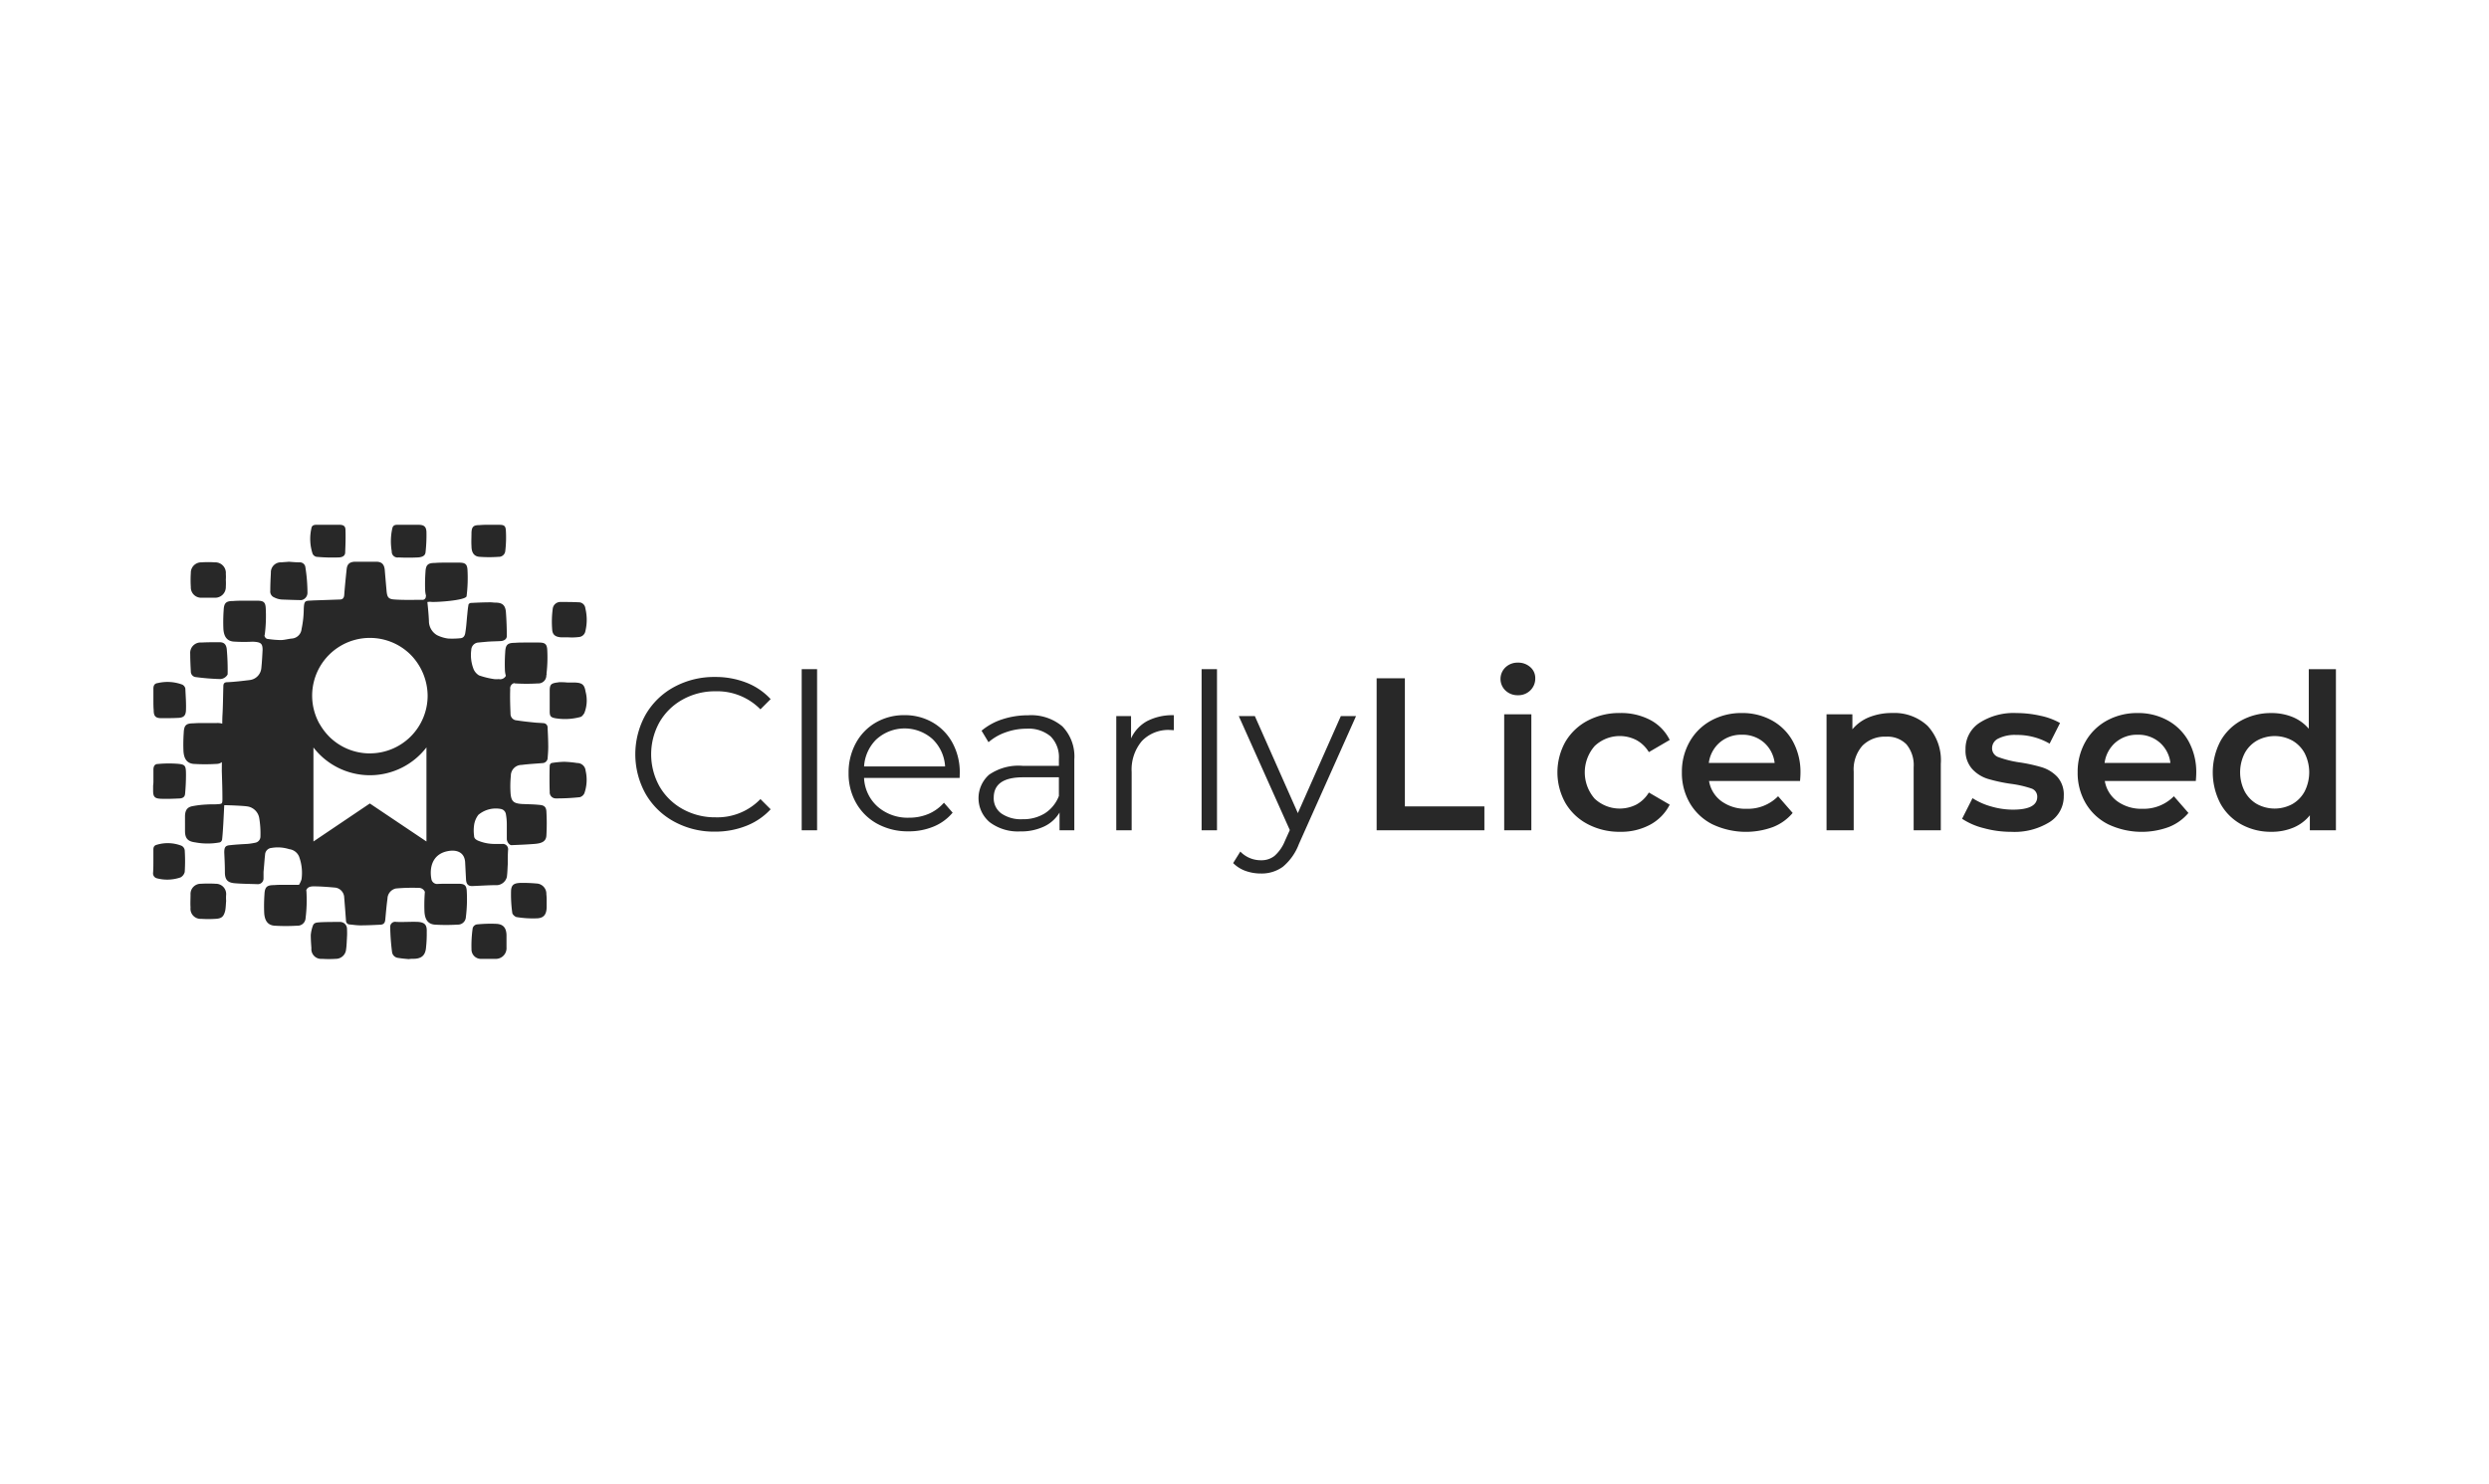 <svg xmlns="http://www.w3.org/2000/svg" viewBox="0 0 275 164"><title>FullSub_Licensed_mono_h</title><path d="M74.477,90.8a8.082,8.082,0,0,1-3.144-3.059,8.986,8.986,0,0,1,0-8.761,8.069,8.069,0,0,1,3.156-3.06A9.237,9.237,0,0,1,79,74.818a9.347,9.347,0,0,1,3.456.624,7.167,7.167,0,0,1,2.688,1.824l-1.127,1.128A6.7,6.7,0,0,0,79.049,76.4a7.308,7.308,0,0,0-3.623.912,6.667,6.667,0,0,0-2.557,2.5,7.291,7.291,0,0,0,0,7.105,6.674,6.674,0,0,0,2.557,2.5,7.307,7.307,0,0,0,3.623.911,6.6,6.6,0,0,0,4.969-2.016l1.127,1.128a7.254,7.254,0,0,1-2.7,1.836,9.28,9.28,0,0,1-3.468.636A9.158,9.158,0,0,1,74.477,90.8Z" fill="#282828"/><path d="M88.577,73.955h1.7V91.762h-1.7Z" fill="#282828"/><path d="M106.025,85.978H95.465a4.514,4.514,0,0,0,1.512,3.181,5.026,5.026,0,0,0,3.457,1.212,5.465,5.465,0,0,0,2.159-.42,4.721,4.721,0,0,0,1.7-1.237l.96,1.1a5.4,5.4,0,0,1-2.1,1.536,7.084,7.084,0,0,1-2.772.528,7.009,7.009,0,0,1-3.444-.828,5.956,5.956,0,0,1-2.34-2.292,6.531,6.531,0,0,1-.84-3.311,6.769,6.769,0,0,1,.8-3.313,5.828,5.828,0,0,1,2.208-2.28,6.175,6.175,0,0,1,3.157-.815,6.108,6.108,0,0,1,3.143.815,5.787,5.787,0,0,1,2.184,2.269,6.826,6.826,0,0,1,.792,3.324Zm-9.156-4.307a4.572,4.572,0,0,0-1.4,3.036h8.952a4.575,4.575,0,0,0-1.4-3.036,4.634,4.634,0,0,0-6.145,0Z" fill="#282828"/><path d="M117.377,80.278a4.778,4.778,0,0,1,1.32,3.66v7.824h-1.632V89.8a3.907,3.907,0,0,1-1.692,1.536,5.922,5.922,0,0,1-2.652.551,5.189,5.189,0,0,1-3.36-1.007,3.468,3.468,0,0,1-.084-5.256,5.7,5.7,0,0,1,3.708-.985h4.008v-.768a3.242,3.242,0,0,0-.912-2.484,3.771,3.771,0,0,0-2.664-.852,6.8,6.8,0,0,0-2.3.4,5.806,5.806,0,0,0-1.9,1.092l-.768-1.271a6.82,6.82,0,0,1,2.3-1.261,8.965,8.965,0,0,1,2.832-.443A5.35,5.35,0,0,1,117.377,80.278Zm-1.92,9.6a3.954,3.954,0,0,0,1.536-1.909V85.906h-3.96q-3.24,0-3.24,2.257a2.061,2.061,0,0,0,.84,1.739,3.813,3.813,0,0,0,2.352.637A4.493,4.493,0,0,0,115.457,89.879Z" fill="#282828"/><path d="M126.749,79.69a6.08,6.08,0,0,1,2.941-.647V80.7l-.408-.024a4.035,4.035,0,0,0-3.12,1.224,4.878,4.878,0,0,0-1.129,3.433v6.431h-1.7V79.138h1.632V81.61A4.139,4.139,0,0,1,126.749,79.69Z" fill="#282828"/><path d="M132.761,73.955h1.7V91.762h-1.7Z" fill="#282828"/><path d="M149.826,79.138l-6.313,14.136a6.036,6.036,0,0,1-1.775,2.521,3.98,3.98,0,0,1-2.425.744,4.972,4.972,0,0,1-1.7-.288,3.7,3.7,0,0,1-1.367-.865l.792-1.272a3.135,3.135,0,0,0,2.3.96,2.309,2.309,0,0,0,1.476-.48,4.372,4.372,0,0,0,1.141-1.631l.551-1.225-5.639-12.6h1.775l4.752,10.728,4.752-10.728Z" fill="#282828"/><path d="M152.1,74.963h3.12v14.16h8.784v2.639H152.1Z" fill="#282828"/><path d="M166.337,76.318a1.768,1.768,0,0,1,0-2.567,1.928,1.928,0,0,1,1.369-.517,1.987,1.987,0,0,1,1.367.492,1.586,1.586,0,0,1,.552,1.237,1.813,1.813,0,0,1-.54,1.332,1.872,1.872,0,0,1-1.379.54A1.924,1.924,0,0,1,166.337,76.318Zm-.144,2.628h3V91.762h-3Z" fill="#282828"/><path d="M175.433,91.09a6.155,6.155,0,0,1-2.473-2.339,6.923,6.923,0,0,1,0-6.781,6.221,6.221,0,0,1,2.46-2.328,7.506,7.506,0,0,1,3.588-.84,6.912,6.912,0,0,1,3.324.768,4.99,4.99,0,0,1,2.149,2.208l-2.305,1.345a3.652,3.652,0,0,0-1.38-1.332,4.023,4.023,0,0,0-4.595.647,4.418,4.418,0,0,0-.012,5.832,4.048,4.048,0,0,0,4.607.649,3.66,3.66,0,0,0,1.38-1.332l2.305,1.343a5.193,5.193,0,0,1-2.172,2.22,6.767,6.767,0,0,1-3.3.78A7.5,7.5,0,0,1,175.433,91.09Z" fill="#282828"/><path d="M198.88,86.314H188.825a3.478,3.478,0,0,0,1.38,2.244,4.521,4.521,0,0,0,2.772.828A4.674,4.674,0,0,0,196.456,88l1.609,1.847a5.412,5.412,0,0,1-2.185,1.56,8.652,8.652,0,0,1-6.695-.312,6.041,6.041,0,0,1-2.484-2.339,6.609,6.609,0,0,1-.876-3.4,6.716,6.716,0,0,1,.851-3.372,6.07,6.07,0,0,1,2.364-2.34,6.909,6.909,0,0,1,3.409-.84,6.718,6.718,0,0,1,3.347.829,5.86,5.86,0,0,1,2.305,2.328,7.058,7.058,0,0,1,.827,3.467C198.928,85.634,198.913,85.93,198.88,86.314Zm-8.868-4.26a3.594,3.594,0,0,0-1.212,2.268h7.273a3.541,3.541,0,0,0-1.176-2.256,3.577,3.577,0,0,0-2.448-.863A3.626,3.626,0,0,0,190.012,82.054Z" fill="#282828"/><path d="M212.968,80.218a5.588,5.588,0,0,1,1.464,4.2v7.343h-3V84.8a3.6,3.6,0,0,0-.792-2.532,2.93,2.93,0,0,0-2.256-.851,3.465,3.465,0,0,0-2.616,1,3.969,3.969,0,0,0-.96,2.867v6.48h-3V78.946h2.856V80.6a4.687,4.687,0,0,1,1.873-1.344,6.753,6.753,0,0,1,2.544-.456A5.353,5.353,0,0,1,212.968,80.218Z" fill="#282828"/><path d="M219.16,91.522a7.6,7.6,0,0,1-2.376-1.032l1.152-2.279a7.406,7.406,0,0,0,2.076.923,8.588,8.588,0,0,0,2.388.348q2.688,0,2.687-1.416a.944.944,0,0,0-.683-.935,11.825,11.825,0,0,0-2.2-.5,17.83,17.83,0,0,1-2.58-.553,3.933,3.933,0,0,1-1.727-1.092,3.047,3.047,0,0,1-.733-2.172,3.414,3.414,0,0,1,1.525-2.916,6.941,6.941,0,0,1,4.116-1.092,11.879,11.879,0,0,1,2.64.3,7.413,7.413,0,0,1,2.16.8l-1.152,2.28a7.118,7.118,0,0,0-3.672-.96,4.058,4.058,0,0,0-2,.4,1.179,1.179,0,0,0-.684,1.044,1.04,1.04,0,0,0,.732,1.019,11.619,11.619,0,0,0,2.268.565,17.546,17.546,0,0,1,2.52.551,3.96,3.96,0,0,1,1.692,1.056,2.944,2.944,0,0,1,.708,2.112,3.34,3.34,0,0,1-1.56,2.88,7.361,7.361,0,0,1-4.249,1.08A11.426,11.426,0,0,1,219.16,91.522Z" fill="#282828"/><path d="M242.608,86.314H232.552a3.486,3.486,0,0,0,1.38,2.244,4.524,4.524,0,0,0,2.773.828A4.674,4.674,0,0,0,240.184,88l1.608,1.847a5.408,5.408,0,0,1-2.184,1.56,8.652,8.652,0,0,1-6.695-.312,6.037,6.037,0,0,1-2.485-2.339,6.609,6.609,0,0,1-.876-3.4,6.706,6.706,0,0,1,.852-3.372,6.057,6.057,0,0,1,2.364-2.34,6.908,6.908,0,0,1,3.408-.84,6.725,6.725,0,0,1,3.348.829,5.867,5.867,0,0,1,2.305,2.328,7.068,7.068,0,0,1,.827,3.467Q242.656,85.738,242.608,86.314Zm-8.868-4.26a3.589,3.589,0,0,0-1.212,2.268H239.8a3.537,3.537,0,0,0-1.176-2.256,3.576,3.576,0,0,0-2.448-.863A3.623,3.623,0,0,0,233.74,82.054Z" fill="#282828"/><path d="M258.087,73.955V91.762h-2.88V90.106a4.629,4.629,0,0,1-1.835,1.368,6.2,6.2,0,0,1-2.413.456,6.742,6.742,0,0,1-3.323-.816A5.85,5.85,0,0,1,245.32,88.8a7.456,7.456,0,0,1,0-6.876,5.876,5.876,0,0,1,2.316-2.3,6.753,6.753,0,0,1,3.323-.817,6.1,6.1,0,0,1,2.329.432,4.69,4.69,0,0,1,1.8,1.3V73.955Zm-4.823,14.916a3.558,3.558,0,0,0,1.368-1.405,4.675,4.675,0,0,0,0-4.223,3.556,3.556,0,0,0-1.368-1.4,4.081,4.081,0,0,0-3.889,0,3.553,3.553,0,0,0-1.367,1.4,4.667,4.667,0,0,0,0,4.223,3.556,3.556,0,0,0,1.367,1.405,4.1,4.1,0,0,0,3.889,0Z" fill="#282828"/><path d="M21.554,74.82a25.532,25.532,0,0,0,2.757.228.972.972,0,0,0,.841-.516,26.176,26.176,0,0,0-.1-2.813c-.067-.506-.3-.742-.807-.742-.639,0-1.311,0-1.984.034a1.149,1.149,0,0,0-1.244,1.247c0,.641.033,1.315.067,1.955A.617.617,0,0,0,21.554,74.82Z" fill="#282828"/><path d="M30.3,66.026a2.134,2.134,0,0,0,.908.236c.711.026,1.4.051,2.09.062a.822.822,0,0,0,.673-.793,18.3,18.3,0,0,0-.241-2.909.614.614,0,0,0-.6-.472c-.4,0-.807-.034-1.211-.068-.3.034-.572.034-.807.068A1.1,1.1,0,0,0,29.929,63.3c-.034.64-.067,1.314-.067,1.989A.7.7,0,0,0,30.3,66.026Z" fill="#282828"/><path d="M63.763,84.328a11.369,11.369,0,0,0-1.412-.135,9.934,9.934,0,0,0-1.413.135.337.337,0,0,0-.2.27c-.034.5-.034,2.427,0,2.9a.667.667,0,0,0,.639.741,23.756,23.756,0,0,0,2.69-.135.8.8,0,0,0,.5-.438,4.5,4.5,0,0,0,.134-2.494A.923.923,0,0,0,63.763,84.328Z" fill="#282828"/><path d="M63.492,75.43h-.807a7.529,7.529,0,0,0-.875-.034c-.1,0-.168.034-.269.034-.672.1-.807.236-.807.944V78.6c0,.539.1.674.6.775a6.473,6.473,0,0,0,2.792-.135c.168-.033.336-.269.437-.438a3.782,3.782,0,0,0,.135-2.36C64.568,75.632,64.3,75.464,63.492,75.43Z" fill="#282828"/><path d="M46.207,101.887c-.807-.033-1.614.034-2.422,0a.55.55,0,0,0-.672.573,24.818,24.818,0,0,0,.2,2.731.751.751,0,0,0,.672.674c.4.068.774.1,1.177.135a2.692,2.692,0,0,1,.5-.034c.908,0,1.345-.371,1.412-1.281A13.965,13.965,0,0,0,47.149,103C47.182,102.224,46.947,101.955,46.207,101.887Z" fill="#282828"/><path d="M37.566,101.892c-.74,0-1.48,0-2.186.033-.3.034-.673,0-.807.371a3.9,3.9,0,0,0-.236,1.045c0,.472.034.978.068,1.45a1.08,1.08,0,0,0,1.177,1.18,11.574,11.574,0,0,0,1.513,0,1.138,1.138,0,0,0,1.143-1.045c.068-.439.068-.877.1-1.315,0,0-.033,0,0-.034a8.125,8.125,0,0,0,0-.91A.762.762,0,0,0,37.566,101.892Z" fill="#282828"/><path d="M59.289,97.645a16.453,16.453,0,0,0-1.816-.067c-.673.033-.975.2-1.009.876a14.637,14.637,0,0,0,.135,2.427c0,.169.3.439.47.472a11.024,11.024,0,0,0,2.355.135c.706-.067.941-.472.975-1.18V99.6a5.919,5.919,0,0,0-.034-.775A1.13,1.13,0,0,0,59.289,97.645Z" fill="#282828"/><path d="M62.051,70.44h.773a6.061,6.061,0,0,0,1.11-.034.791.791,0,0,0,.74-.64,5.366,5.366,0,0,0,0-2.529.74.74,0,0,0-.774-.674c-.639-.033-1.311-.033-1.95-.033a.847.847,0,0,0-.875.707,10.781,10.781,0,0,0-.067,2.326C61.042,70.2,61.412,70.406,62.051,70.44Z" fill="#282828"/><path d="M23.843,97.673a13.323,13.323,0,0,0-1.648,0,1.123,1.123,0,0,0-1.143,1.18c0,.472-.034.978,0,1.45a1.116,1.116,0,0,0,1.177,1.247,12.262,12.262,0,0,0,1.581,0c.672-.034.908-.236,1.076-.91.067-.371.067-.708.1-1.079a4.454,4.454,0,0,1,0-.674A1.134,1.134,0,0,0,23.843,97.673Z" fill="#282828"/><path d="M22.294,66.06h1.412a1.176,1.176,0,0,0,1.245-1.214,6.067,6.067,0,0,0,0-.775,4.117,4.117,0,0,0,0-.64A1.168,1.168,0,0,0,23.74,62.15a10.747,10.747,0,0,0-1.48,0,1.15,1.15,0,0,0-1.177,1.179,12.162,12.162,0,0,0,0,1.551A1.141,1.141,0,0,0,22.294,66.06Z" fill="#282828"/><path d="M54.818,102.1a15.165,15.165,0,0,0-2.152.067.59.59,0,0,0-.438.4,13.445,13.445,0,0,0-.134,2.326,1.043,1.043,0,0,0,1.143,1.078h1.446a1.184,1.184,0,0,0,1.278-1.281v-1.382C55.928,102.533,55.591,102.128,54.818,102.1Z" fill="#282828"/><path d="M19.435,84.4a13.084,13.084,0,0,0-1.984.033c-.37,0-.5.27-.5.641v1.18a3.547,3.547,0,0,1-.033.573V87.4c0,.64.168.843.807.876.706.034,1.446,0,2.152-.033.336-.034.538-.169.572-.506q.1-1.062.1-2.124C20.545,84.566,20.478,84.465,19.435,84.4Z" fill="#282828"/><path d="M44.022,61.607c.74.034,1.447.034,2.153,0,.5-.034.807-.2.841-.573a16.91,16.91,0,0,0,.1-2.259c-.033-.606-.3-.775-.908-.775h-2.32c-.3,0-.471.1-.538.371a6.582,6.582,0,0,0-.068,2.562A.64.64,0,0,0,44.022,61.607Z" fill="#282828"/><path d="M20.143,75.663a4.691,4.691,0,0,0-2.724-.169c-.337.034-.471.27-.471.607v1.281c0,.371,0,.742.033,1.112,0,.641.2.877.841.877s1.278,0,1.917-.034c.538-.034.774-.236.807-.809.034-.809-.033-1.618-.067-2.427A.635.635,0,0,0,20.143,75.663Z" fill="#282828"/><path d="M34.975,61.54a19.385,19.385,0,0,0,2.421.067c.3,0,.707-.1.74-.506.034-.842.067-1.685.034-2.528,0-.438-.236-.573-.673-.573H34.941c-.3,0-.5.1-.538.4a5.274,5.274,0,0,0,.135,2.8A.611.611,0,0,0,34.975,61.54Z" fill="#282828"/><path d="M20.04,93.465a4.189,4.189,0,0,0-2.724-.1c-.269.068-.37.236-.37.54v1.213c0,.438,0,.877-.033,1.349a.557.557,0,0,0,.437.606,4.509,4.509,0,0,0,2.589-.1.926.926,0,0,0,.471-.607,18.731,18.731,0,0,0,0-2.393A.65.65,0,0,0,20.04,93.465Z" fill="#282828"/><path d="M53,61.54a14.51,14.51,0,0,0,2.085,0,.706.706,0,0,0,.74-.641,12.642,12.642,0,0,0,.067-2.259c-.033-.573-.235-.64-.807-.64H54.01a10.356,10.356,0,0,0-1.043.034c-.639,0-.84.168-.874.809,0,.5-.034,1.011,0,1.517C52.093,61.1,52.4,61.506,53,61.54Z" fill="#282828"/><path d="M57.635,84.538c.751-.1,1.536-.136,2.288-.2a.586.586,0,0,0,.58-.513c.034-.411.069-.856.069-1.267,0-.719-.035-1.4-.069-2.122a.476.476,0,0,0-.478-.514c-.341-.034-.649-.034-.956-.068-.683-.069-1.332-.137-1.981-.24a.714.714,0,0,1-.683-.719c-.034-.924-.068-1.814-.034-2.738A.59.59,0,0,1,56.8,75.5c.04.007.069.027.112.031a20.885,20.885,0,0,0,2.527,0,.876.876,0,0,0,.922-.822c0-.035.005-.071.009-.107a.677.677,0,0,0,.031-.131l-.02-.011a15.378,15.378,0,0,0,.083-2.626c-.034-.719-.308-.822-.991-.822H58.141c-.444,0-.854,0-1.263.034-.786,0-1.025.206-1.059,1.027a18.685,18.685,0,0,0-.034,1.951,2.578,2.578,0,0,0,.106.663.705.705,0,0,1-.784.366,2.576,2.576,0,0,1-.512,0,9.148,9.148,0,0,1-1.673-.411,1.532,1.532,0,0,1-.581-.65,4.247,4.247,0,0,1-.273-2.157.843.843,0,0,1,.751-.821c.376-.034.717-.069,1.093-.1.478-.034.99-.034,1.468-.068.308-.035.615-.206.615-.548q0-1.335-.1-2.67c-.068-.753-.41-1.027-1.161-1.027-.171,0-.376-.034-.547-.034-.717,0-1.434.034-2.151.068-.1,0-.274.1-.274.2-.068.377-.1.719-.136,1.1-.069.65-.1,1.3-.205,1.917-.034.308-.137.65-.547.684a9.148,9.148,0,0,1-1.366.035,3.935,3.935,0,0,1-1.229-.377,1.81,1.81,0,0,1-.888-1.575c-.034-.718-.1-1.4-.171-2.088.115-.009.216-.019.321-.029.156.1,3.977-.11,4.011-.624a16.175,16.175,0,0,0,.1-2.875c-.034-.719-.307-.822-.99-.822H49.33c-.41,0-.854,0-1.264.034-.785,0-1.024.206-1.058,1.027a18.415,18.415,0,0,0-.035,1.951,2.656,2.656,0,0,0,.094.635c-.006.04-.015.082-.02.121a.36.36,0,0,1-.409.343c-.991,0-2.015.034-3.006-.035-.717-.034-.854-.239-.922-.958-.068-.787-.137-1.54-.2-2.328-.068-.616-.341-.89-.956-.89H39.192c-.546.034-.819.24-.888.788-.1.958-.2,1.916-.273,2.909-.034.343-.2.479-.478.479-.956.035-1.947.069-2.9.1-.922.069-1.059-.1-1.093,1.027a10.9,10.9,0,0,1-.239,2.123,1.166,1.166,0,0,1-1.024,1.061c-.444.034-.854.171-1.3.171a10.734,10.734,0,0,1-1.5-.137.47.47,0,0,1-.273-.342c0-.013,0-.026,0-.038a.86.86,0,0,0,.036-.137,16.187,16.187,0,0,0,.1-2.876c-.034-.719-.308-.821-.991-.821H27.033c-.444,0-.853,0-1.263.034-.786,0-1.025.2-1.059,1.027a18.68,18.68,0,0,0-.034,1.951c.034.924.375,1.438,1.127,1.506a17.739,17.739,0,0,0,2.1.013c.119.007.238.007.357.025.614.069.751.274.751.89-.034.651-.068,1.335-.137,1.986a1.457,1.457,0,0,1-1.263,1.335c-.82.1-1.639.2-2.459.239-.41,0-.478.172-.478.514-.034,1.061-.034,2.157-.1,3.218-.007.119-.014.433-.02.851a1.838,1.838,0,0,0-.6-.069H22.624c-.41,0-.854,0-1.264.034-.785,0-1.024.206-1.059,1.027a18.7,18.7,0,0,0-.034,1.952c.034.924.376,1.437,1.127,1.506a20.9,20.9,0,0,0,2.528,0,.967.967,0,0,0,.591-.2c0,.516-.006.891-.006.99.034,1.027.068,2.054.068,3.081,0,.548-.034.548-.546.582-.376.034-.786,0-1.2.034a10.676,10.676,0,0,0-1.5.171c-.615.1-.854.411-.888,1.062V91.83c0,.822.307,1.164,1.127,1.267a7.338,7.338,0,0,0,2.732,0,.436.436,0,0,0,.239-.309c.068-.616.1-1.2.137-1.814.034-.65.068-1.3.1-1.985.547,0,2.152.068,2.562.137a1.561,1.561,0,0,1,1.3,1.266,10.2,10.2,0,0,1,.137,2.054.693.693,0,0,1-.546.685,6.969,6.969,0,0,1-.888.137c-.615.034-1.264.068-1.879.137-.58.034-.683.239-.683.821.034.719.069,1.438.069,2.157,0,.821.273,1.164,1.092,1.232s1.64.069,2.459.1a.631.631,0,0,0,.718-.65v-.719c.068-.651.1-1.267.17-1.883a.778.778,0,0,1,.717-.753,4.159,4.159,0,0,1,1.947.137,1.357,1.357,0,0,1,1.093.821,5.187,5.187,0,0,1,.273,2.5,2.348,2.348,0,0,1-.282.619c-.052,0-.1,0-.162,0H31.542c-.444,0-.853,0-1.263.034-.786,0-1.025.206-1.059,1.027a18.7,18.7,0,0,0-.034,1.952c.034.924.376,1.437,1.127,1.506a20.885,20.885,0,0,0,2.527,0,.876.876,0,0,0,.922-.822,16.175,16.175,0,0,0,.1-2.875,2.039,2.039,0,0,0-.023-.228c.124-.293.354-.421.808-.421.786,0,1.605.068,2.391.136a1.135,1.135,0,0,1,.99,1.062c.069.856.137,1.745.2,2.6a.411.411,0,0,0,.376.411c.41.034.785.1,1.2.1.717,0,1.435-.034,2.152-.069.41,0,.58-.171.614-.582.069-.753.137-1.54.24-2.293a1.185,1.185,0,0,1,.922-1.13,20.7,20.7,0,0,1,2.527-.068.711.711,0,0,1,.683.442c-.005.053-.011.1-.013.162a18.41,18.41,0,0,0-.034,1.951c.034.924.375,1.438,1.127,1.506a20.683,20.683,0,0,0,2.527,0,.876.876,0,0,0,.922-.821,16.186,16.186,0,0,0,.1-2.876c-.034-.719-.307-.821-.99-.821H49.254c-.326,0-.669.01-1,.027a.656.656,0,0,1-.588-.529c-.239-1.232.068-2.807,1.878-3.115.786-.137,1.742.034,1.845,1.2l.1,1.951c.034.514.239.754.751.719.888-.034,1.811-.1,2.733-.1A1.208,1.208,0,0,0,56,96.931c.068-.48.068-.925.1-1.4,0-.513,0-1.061.034-1.575a.589.589,0,0,0-.649-.684h-.854a4.793,4.793,0,0,1-1.844-.377c-.273-.137-.41-.274-.41-.548a4.185,4.185,0,0,1,0-1.129,2.406,2.406,0,0,1,.478-1.164,3,3,0,0,1,2.459-.651.689.689,0,0,1,.581.582,6.349,6.349,0,0,1,.1,1.13V92.72c0,.308.273.685.513.685.853-.035,1.707-.069,2.561-.137s1.264-.308,1.3-.925a23.316,23.316,0,0,0,0-2.67c-.034-.513-.273-.684-.786-.719-.649-.068-1.3-.068-1.946-.1-.923-.069-1.162-.308-1.23-1.233a11.6,11.6,0,0,1,.034-1.882A1.191,1.191,0,0,1,57.635,84.538ZM47.117,93l-6.256-4.2L34.631,93V82.609A7.877,7.877,0,0,0,47.117,82.6Zm-6.246-9.735a6.36,6.36,0,0,1-4.512-1.869c-.014-.014-.027-.031-.041-.045a6.408,6.408,0,0,1-.614-.733c-.118-.164-.228-.332-.33-.506-.037-.063-.079-.122-.114-.186A6.385,6.385,0,0,1,37.3,71.591q.255-.172.527-.32a6.353,6.353,0,0,1,3.041-.77h0a6.366,6.366,0,0,1,4.512,1.869,6.539,6.539,0,0,1,1.868,4.512A6.38,6.38,0,0,1,40.871,83.262Z" fill="#282828"/></svg>